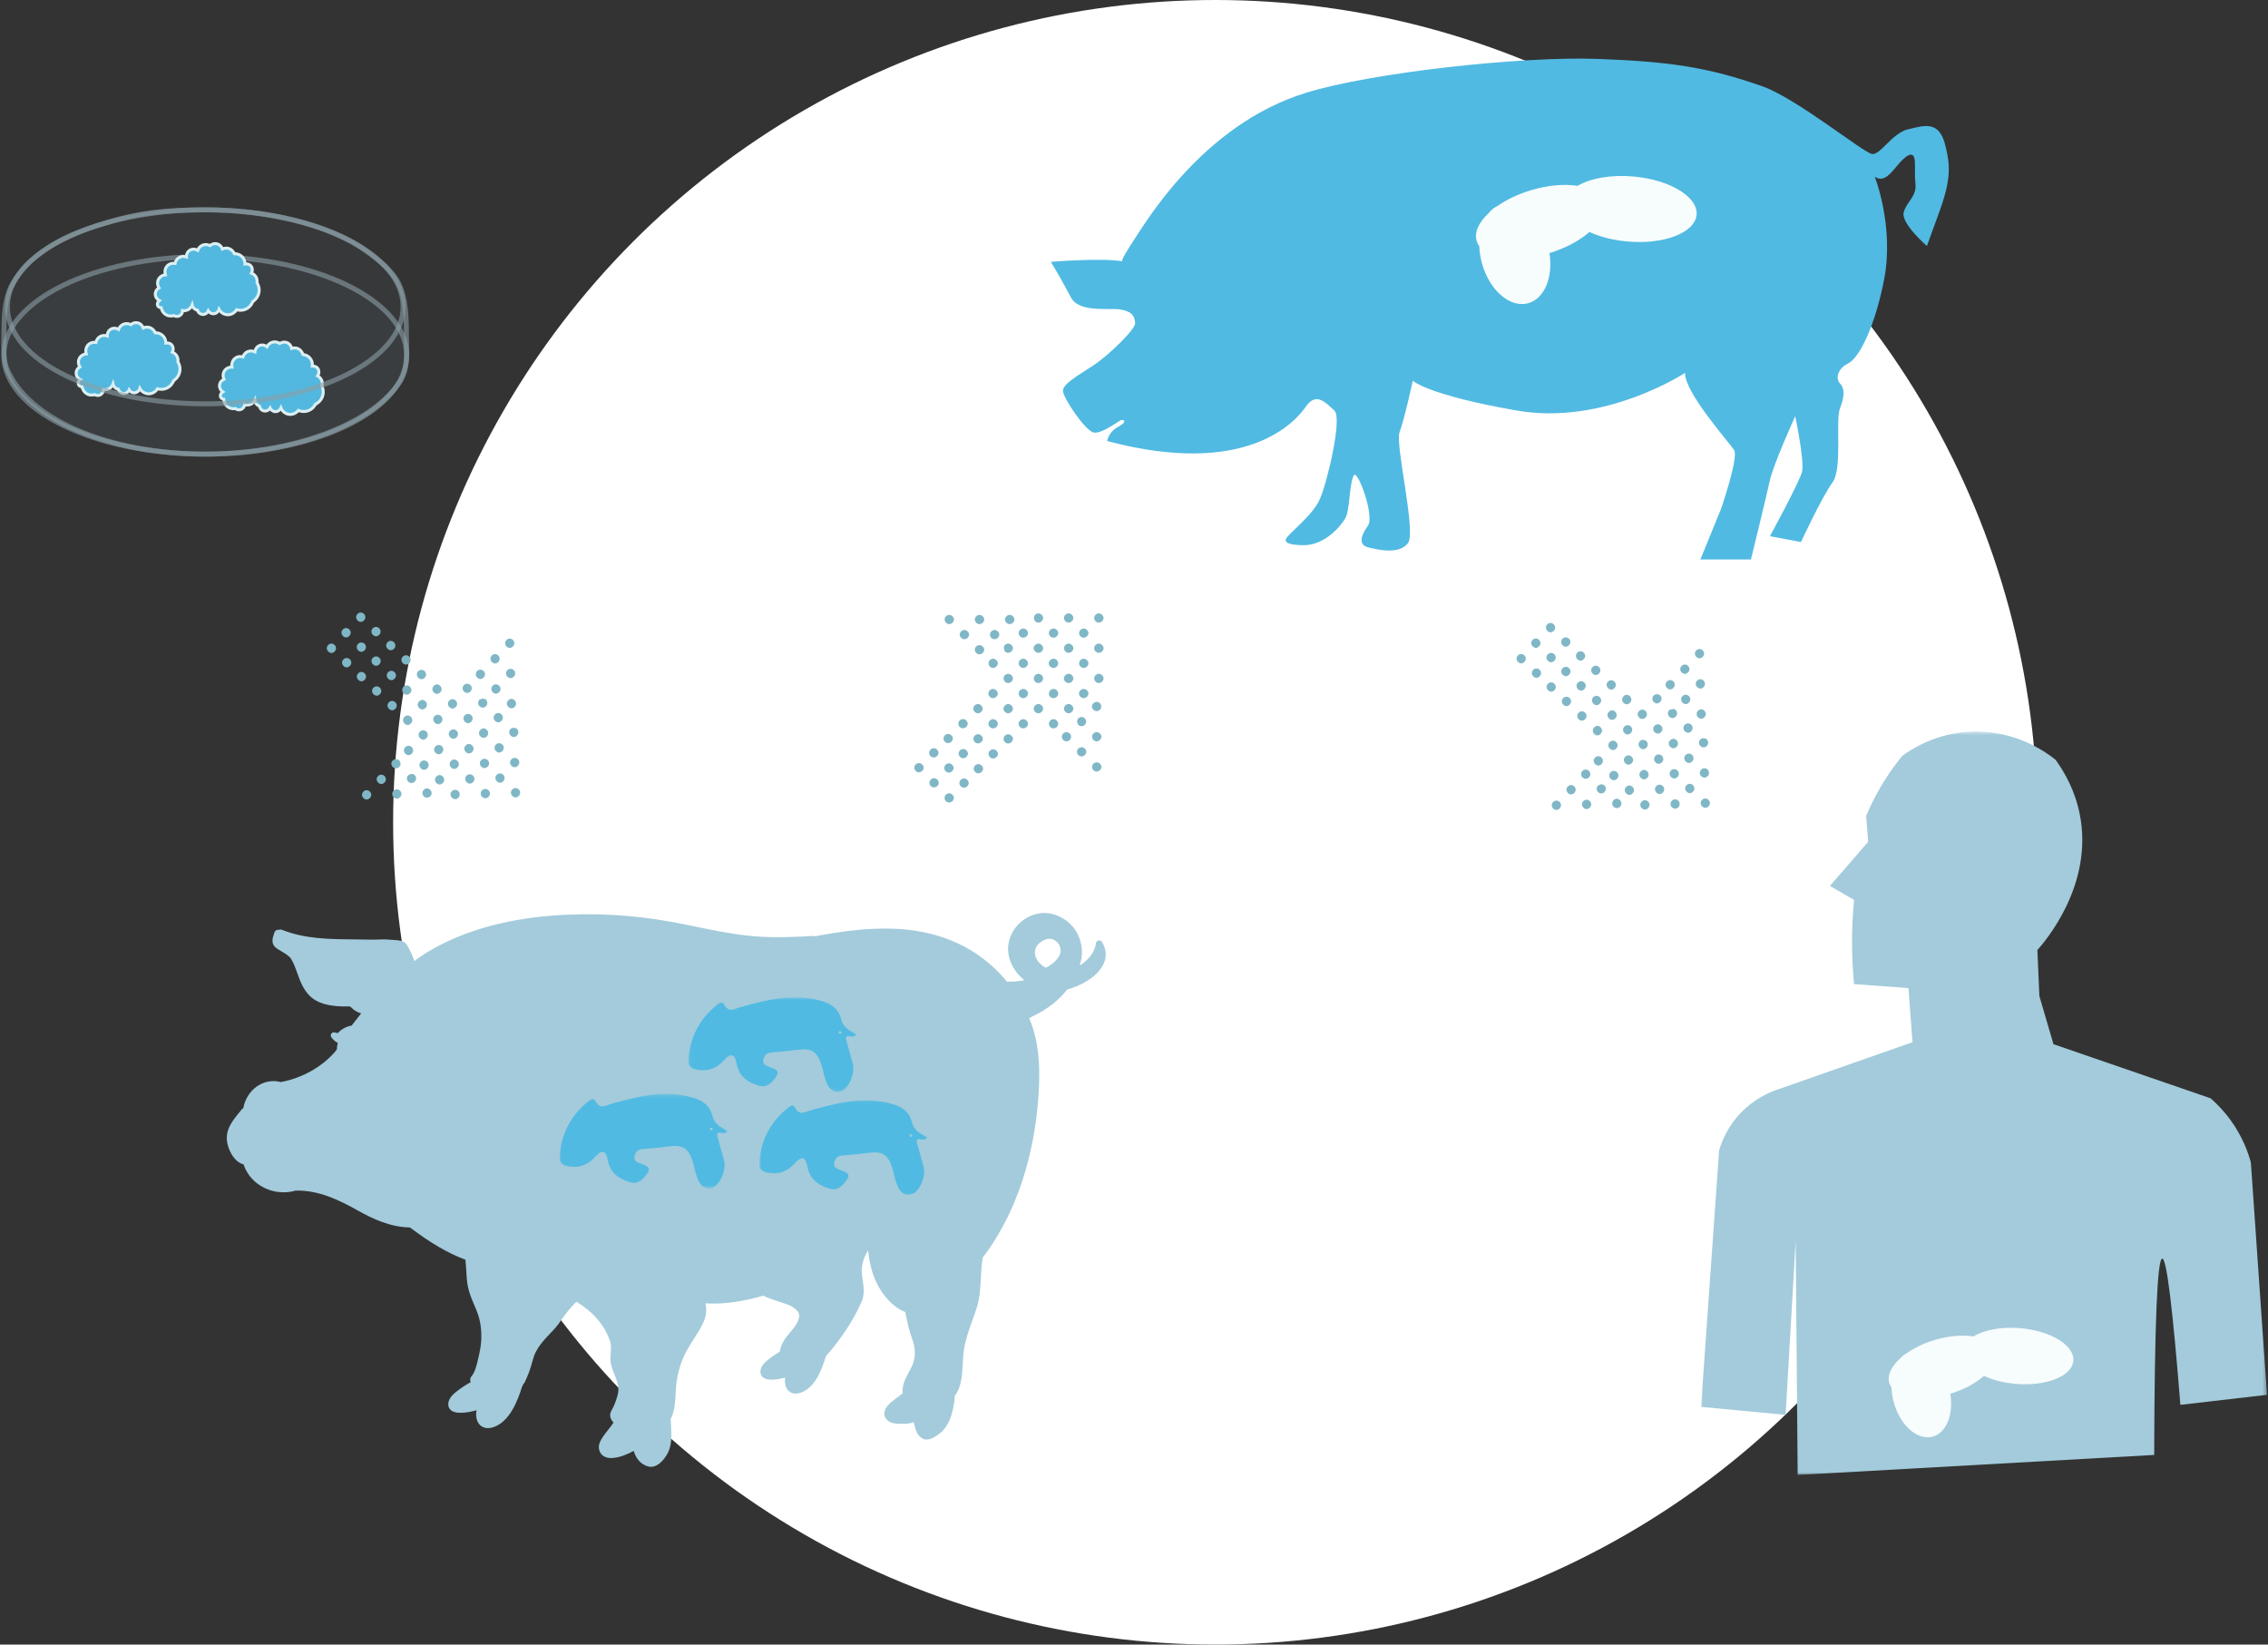 <svg width="600" height="435" viewBox="0 0 600 435" fill="none" xmlns="http://www.w3.org/2000/svg">
<rect x="0" y="0" width="600" height="435" fill="#333333" stroke="none"/>
<circle cx="321.5" cy="217.5" r="217.5" fill="white"/>
<path d="M495.967 46.751C495.967 46.751 501.123 59.754 498.475 73.736C496.385 84.921 492.204 94.709 488.72 96.247C486.211 97.505 485.514 100.161 486.768 101.42C488.023 102.678 488.023 104.915 486.768 107.991C485.514 111.207 487.465 123.791 484.817 127.566C482.03 131.341 476.455 143.365 476.455 143.365L468.233 141.827C468.233 141.827 476.037 127.566 476.734 124.769C477.431 121.973 474.922 110.088 474.922 110.088C474.922 110.088 469.209 122.672 468.233 127.006C467.257 131.48 463.216 147.979 463.216 147.979H449.837L455.272 134.696C455.272 134.696 460.01 120.994 458.756 119.037C457.502 117.079 445.517 103.657 445.795 98.624C445.795 98.624 424.333 112.745 401.059 108.55C377.785 104.496 373.744 100.721 373.744 100.721C373.744 100.721 371.514 111.067 370.26 114.283C369.005 117.499 374.719 140.708 372.489 143.644C370.26 146.72 364.546 145.462 361.898 144.763C359.25 144.064 360.086 141.547 361.898 139.031C363.709 136.514 359.11 123.93 358.135 125.748C356.88 128.265 357.159 134.836 355.905 137.073C354.651 139.31 350.47 144.064 345.174 144.204C342.387 144.204 339.878 143.924 340.157 142.666C340.435 141.407 347.404 136.374 349.215 131.9C351.167 127.426 355.208 110.368 352.978 108.55C350.748 106.593 348.24 103.517 345.453 107.572C342.665 111.626 329.704 126.447 292.912 116.66C292.912 116.66 293.191 114.283 295.839 112.885C298.487 111.487 297.232 110.788 296.396 111.207C295.56 111.626 291.518 114.702 289.428 114.423C287.198 114.143 281.205 105.195 281.205 103.377C281.205 101.56 284.968 99.462 289.01 96.806C293.191 94.149 300.438 87.019 300.298 85.481C300.159 83.943 299.88 82.405 296.257 81.846C292.633 81.426 285.386 82.684 283.296 78.63C281.066 74.435 278.976 70.8 278 69.262C278 69.262 291.518 68.143 296.954 69.122C296.954 69.122 296.117 69.402 299.323 64.508C302.528 59.754 317.719 33.049 345.592 24.521C362.734 19.207 402.313 14.873 422.382 15.572C441.893 16.271 451.927 17.809 466.282 22.843C475.341 26.058 493.04 40.46 495.27 40.739C497.5 41.019 500.566 35.147 504.886 34.168C509.067 33.189 512.83 31.931 514.502 37.943C516.035 43.815 516.174 47.45 512.969 56.259C509.764 65.067 509.764 65.067 509.764 65.067C509.764 65.067 502.795 59.055 503.632 56.119C504.468 53.183 507.255 51.925 506.698 48.289C506.28 44.514 507.534 39.481 504.468 41.299C501.262 43.536 499.311 48.989 495.967 46.751Z" fill="#50BAE2"/>
<path fill-rule="evenodd" clip-rule="evenodd" d="M448.829 56.814C449.244 52.064 441.749 47.528 432.088 46.683C426.099 46.159 420.682 47.176 417.332 49.157C413.86 48.604 409.432 48.961 404.854 50.361C401.491 51.389 398.511 52.838 396.147 54.486C395.257 54.916 394.474 55.557 393.811 56.365C391.212 58.802 389.955 61.465 390.659 63.767C390.807 64.252 391.037 64.702 391.339 65.115C391.39 66.529 391.607 68.003 392.006 69.49C393.94 76.708 399.417 81.512 404.239 80.22C408.582 79.056 410.913 73.344 409.919 66.946L409.924 66.945C414.245 65.623 417.935 63.607 420.497 61.367C423.284 62.64 426.764 63.55 430.583 63.885C440.244 64.73 448.413 61.564 448.829 56.814Z" fill="#F7FCFD"/>
<path d="M289.836 162.611C290.265 162.183 291.014 162.076 291.549 162.611C292.084 163.146 292.084 163.788 291.549 164.324V164.324C291.121 164.752 290.372 164.859 289.836 164.324C289.301 163.788 289.408 163.039 289.836 162.611Z" fill="#80B7C6"/>
<path d="M285.84 166.607C286.268 166.179 287.018 166.072 287.553 166.607C288.088 167.143 288.088 167.785 287.553 168.32V168.32C287.125 168.748 286.375 168.856 285.84 168.32C285.305 167.785 285.412 167.036 285.84 166.607Z" fill="#80B7C6"/>
<path d="M281.844 170.604C282.272 170.176 283.021 170.069 283.557 170.604C284.092 171.139 284.092 171.782 283.557 172.317V172.317C283.128 172.745 282.379 172.852 281.844 172.317C281.308 171.782 281.416 171.032 281.844 170.604Z" fill="#80B7C6"/>
<path d="M277.847 174.601C278.276 174.173 279.025 174.066 279.56 174.601C280.095 175.136 280.095 175.778 279.56 176.314V176.314C279.132 176.742 278.383 176.849 277.847 176.314C277.312 175.778 277.312 175.136 277.847 174.601Z" fill="#80B7C6"/>
<path d="M273.851 178.597C274.279 178.169 275.028 178.062 275.564 178.597C276.099 179.133 276.099 179.775 275.564 180.31V180.31C275.135 180.738 274.386 180.846 273.851 180.31C273.316 179.775 273.423 179.026 273.851 178.597Z" fill="#80B7C6"/>
<path d="M269.854 182.594C270.282 182.166 271.031 182.059 271.567 182.594C272.102 183.129 272.102 183.772 271.567 184.307V184.307C271.138 184.735 270.389 184.842 269.854 184.307C269.318 183.772 269.426 183.022 269.854 182.594Z" fill="#80B7C6"/>
<path d="M265.857 186.591C266.286 186.163 267.035 186.055 267.57 186.591C268.105 187.126 268.105 187.768 267.57 188.304V188.304C267.142 188.732 266.393 188.839 265.857 188.304C265.322 187.768 265.322 187.126 265.857 186.591Z" fill="#80B7C6"/>
<path d="M281.844 162.61C282.272 162.182 283.021 162.075 283.557 162.61C284.092 163.146 284.092 163.788 283.557 164.323V164.323C283.128 164.751 282.379 164.858 281.844 164.323C281.308 163.788 281.416 163.039 281.844 162.61Z" fill="#80B7C6"/>
<path d="M277.847 166.607C278.275 166.179 279.024 166.072 279.559 166.607C280.095 167.143 280.095 167.785 279.559 168.32V168.32C279.131 168.748 278.382 168.855 277.847 168.32C277.311 167.785 277.418 167.036 277.847 166.607Z" fill="#80B7C6"/>
<path d="M273.85 170.604C274.278 170.176 275.028 170.069 275.563 170.604C276.098 171.139 276.098 171.781 275.563 172.317V172.317C275.135 172.745 274.385 172.852 273.85 172.317C273.315 171.781 273.315 171.139 273.85 170.604Z" fill="#80B7C6"/>
<path d="M269.854 174.6C270.282 174.172 271.031 174.065 271.567 174.6C272.102 175.136 272.102 175.778 271.567 176.313V176.313C271.138 176.741 270.389 176.848 269.854 176.313C269.318 175.778 269.426 175.029 269.854 174.6Z" fill="#80B7C6"/>
<path d="M265.857 178.597C266.285 178.169 267.034 178.062 267.57 178.597C268.105 179.132 268.105 179.775 267.57 180.31V180.31C267.141 180.738 266.392 180.845 265.857 180.31C265.321 179.775 265.428 179.025 265.857 178.597Z" fill="#80B7C6"/>
<path d="M273.851 162.611C274.279 162.183 275.028 162.076 275.564 162.611C276.099 163.146 276.099 163.788 275.564 164.324V164.324C275.135 164.752 274.386 164.859 273.851 164.324C273.423 163.895 273.423 163.039 273.851 162.611Z" fill="#80B7C6"/>
<path d="M269.854 166.607C270.282 166.179 271.031 166.072 271.567 166.607C272.102 167.143 272.102 167.785 271.567 168.32V168.32C271.138 168.748 270.389 168.856 269.854 168.32C269.426 167.892 269.318 167.143 269.854 166.607Z" fill="#80B7C6"/>
<path d="M265.857 170.604C266.286 170.176 267.035 170.069 267.57 170.604C268.105 171.139 268.105 171.782 267.57 172.317V172.317C267.142 172.745 266.393 172.852 265.857 172.317C265.536 171.782 265.429 171.032 265.857 170.604Z" fill="#80B7C6"/>
<path d="M261.86 174.601C262.289 174.173 263.038 174.066 263.573 174.601C264.108 175.136 264.108 175.778 263.573 176.314V176.314C263.145 176.742 262.396 176.849 261.86 176.314C261.432 175.885 261.432 175.029 261.86 174.601Z" fill="#80B7C6"/>
<path d="M266.255 163.008C266.683 162.58 267.432 162.473 267.967 163.008C268.503 163.543 268.503 164.186 267.967 164.721V164.721C267.539 165.149 266.79 165.256 266.255 164.721C265.719 164.186 265.719 163.543 266.255 163.008Z" fill="#80B7C6"/>
<path d="M262.258 167.005C262.686 166.576 263.436 166.469 263.971 167.005C264.506 167.54 264.506 168.182 263.971 168.718V168.718C263.543 169.146 262.793 169.253 262.258 168.718C261.723 168.182 261.83 167.433 262.258 167.005Z" fill="#80B7C6"/>
<path d="M258.261 171.001C258.689 170.573 259.439 170.466 259.974 171.001C260.509 171.537 260.509 172.179 259.974 172.714V172.714C259.546 173.142 258.796 173.249 258.261 172.714C257.726 172.179 257.833 171.43 258.261 171.001Z" fill="#80B7C6"/>
<path d="M258.261 163.008C258.689 162.58 259.439 162.473 259.974 163.008C260.509 163.543 260.509 164.186 259.974 164.721V164.721C259.546 165.149 258.796 165.256 258.261 164.721C257.726 164.186 257.833 163.436 258.261 163.008Z" fill="#80B7C6"/>
<path d="M254.265 167.005C254.693 166.577 255.442 166.47 255.977 167.005C256.513 167.54 256.513 168.182 255.977 168.718V168.718C255.549 169.146 254.8 169.253 254.265 168.718C253.729 168.182 253.836 167.433 254.265 167.005Z" fill="#80B7C6"/>
<path d="M250.268 163.008C250.696 162.58 251.445 162.473 251.981 163.008C252.516 163.543 252.516 164.186 251.981 164.721V164.721C251.552 165.149 250.803 165.256 250.268 164.721C249.733 164.186 249.84 163.436 250.268 163.008Z" fill="#80B7C6"/>
<path d="M289.836 170.604C290.265 170.176 291.014 170.069 291.549 170.604C292.084 171.139 292.084 171.782 291.549 172.317V172.317C291.121 172.745 290.372 172.852 289.836 172.317C289.301 171.782 289.408 171.032 289.836 170.604Z" fill="#80B7C6"/>
<path d="M285.84 174.601C286.268 174.173 287.018 174.066 287.553 174.601C288.088 175.136 288.088 175.778 287.553 176.314V176.314C287.125 176.742 286.375 176.849 285.84 176.314C285.305 175.778 285.412 175.029 285.84 174.601Z" fill="#80B7C6"/>
<path d="M281.844 178.597C282.272 178.169 283.021 178.062 283.557 178.597C284.092 179.133 284.092 179.775 283.557 180.31V180.31C283.128 180.738 282.379 180.846 281.844 180.31C281.308 179.775 281.308 179.133 281.844 178.597Z" fill="#80B7C6"/>
<path d="M277.847 182.594C278.275 182.166 279.025 182.059 279.56 182.594C280.095 183.129 280.095 183.772 279.56 184.307V184.307C279.132 184.735 278.382 184.842 277.847 184.307C277.312 183.772 277.419 183.022 277.847 182.594Z" fill="#80B7C6"/>
<path d="M273.85 186.591C274.278 186.163 275.028 186.055 275.563 186.591C276.098 187.126 276.098 187.768 275.563 188.304V188.304C275.135 188.732 274.385 188.839 273.85 188.304C273.315 187.768 273.422 187.019 273.85 186.591Z" fill="#80B7C6"/>
<path d="M289.836 178.597C290.265 178.169 291.014 178.062 291.549 178.597C292.084 179.132 292.084 179.775 291.549 180.31V180.31C291.121 180.738 290.372 180.845 289.836 180.31C289.301 179.775 289.408 179.025 289.836 178.597Z" fill="#80B7C6"/>
<path d="M285.84 182.594C286.268 182.165 287.018 182.058 287.553 182.594C288.088 183.129 288.088 183.771 287.553 184.306V184.306C287.125 184.735 286.375 184.842 285.84 184.306C285.305 183.771 285.305 183.129 285.84 182.594Z" fill="#80B7C6"/>
<path d="M281.844 186.59C282.272 186.162 283.021 186.055 283.557 186.59C284.092 187.125 284.092 187.768 283.557 188.303V188.303C283.128 188.731 282.379 188.838 281.844 188.303C281.308 187.768 281.416 187.018 281.844 186.59Z" fill="#80B7C6"/>
<path d="M277.847 190.587C278.275 190.159 279.024 190.052 279.559 190.587C280.095 191.122 280.095 191.765 279.559 192.3V192.3C279.131 192.728 278.382 192.835 277.847 192.3C277.311 191.765 277.418 191.015 277.847 190.587Z" fill="#80B7C6"/>
<path d="M289.266 186.02C289.694 185.591 290.444 185.484 290.979 186.02C291.407 186.448 291.514 187.197 290.979 187.733V187.733C290.551 188.161 289.801 188.268 289.266 187.733C288.731 187.197 288.731 186.555 289.266 186.02Z" fill="#80B7C6"/>
<path d="M285.27 190.016C285.698 189.588 286.447 189.481 286.983 190.016C287.411 190.444 287.518 191.194 286.983 191.729V191.729C286.554 192.157 285.805 192.264 285.27 191.729C284.842 191.087 284.842 190.444 285.27 190.016Z" fill="#80B7C6"/>
<path d="M281.273 194.013C281.701 193.585 282.45 193.478 282.986 194.013C283.414 194.441 283.521 195.191 282.986 195.726V195.726C282.557 196.154 281.808 196.261 281.273 195.726C280.737 195.191 280.844 194.441 281.273 194.013Z" fill="#80B7C6"/>
<path d="M289.265 194.013C289.694 193.584 290.443 193.477 290.978 194.013C291.513 194.548 291.513 195.19 290.978 195.725V195.725C290.55 196.154 289.801 196.261 289.265 195.725C288.73 195.19 288.837 194.441 289.265 194.013Z" fill="#80B7C6"/>
<path d="M285.269 198.009C285.697 197.581 286.447 197.474 286.982 198.009C287.517 198.544 287.517 199.187 286.982 199.722V199.722C286.554 200.15 285.805 200.257 285.269 199.722C284.734 199.187 284.841 198.437 285.269 198.009Z" fill="#80B7C6"/>
<path d="M289.266 202.006C289.694 201.578 290.444 201.471 290.979 202.006C291.514 202.541 291.514 203.183 290.979 203.719V203.719C290.551 204.147 289.801 204.254 289.266 203.719C288.731 203.183 288.838 202.434 289.266 202.006Z" fill="#80B7C6"/>
<path d="M261.86 190.587C262.289 190.159 263.038 190.052 263.573 190.587C264.108 191.122 264.108 191.765 263.573 192.3V192.3C263.145 192.728 262.396 192.835 261.86 192.3C261.325 191.765 261.432 191.015 261.86 190.587Z" fill="#80B7C6"/>
<path d="M253.966 198.482C254.394 198.054 255.143 197.947 255.678 198.482C256.214 199.017 256.214 199.66 255.678 200.195V200.195C255.25 200.623 254.501 200.73 253.966 200.195C253.43 199.66 253.537 198.91 253.966 198.482Z" fill="#80B7C6"/>
<path d="M246.245 206.203C246.673 205.775 247.423 205.668 247.958 206.203C248.493 206.738 248.493 207.38 247.958 207.916V207.916C247.53 208.344 246.78 208.451 246.245 207.916C245.71 207.38 245.817 206.631 246.245 206.203Z" fill="#80B7C6"/>
<path d="M257.89 194.558C258.319 194.13 259.068 194.023 259.603 194.558C260.138 195.093 260.138 195.735 259.603 196.271V196.271C259.175 196.699 258.426 196.806 257.89 196.271C257.355 195.735 257.462 194.986 257.89 194.558Z" fill="#80B7C6"/>
<path d="M250.169 202.279C250.598 201.85 251.347 201.743 251.882 202.279C252.418 202.814 252.418 203.456 251.882 203.991V203.991C251.454 204.42 250.705 204.527 250.169 203.991C249.634 203.456 249.741 202.707 250.169 202.279Z" fill="#80B7C6"/>
<path d="M269.854 190.587C270.282 190.159 271.031 190.052 271.567 190.587C272.102 191.123 272.102 191.765 271.567 192.3V192.3C271.138 192.728 270.389 192.835 269.854 192.3C269.318 191.765 269.318 191.123 269.854 190.587Z" fill="#80B7C6"/>
<path d="M265.857 194.584C266.286 194.156 267.035 194.049 267.57 194.584C268.105 195.119 268.105 195.761 267.57 196.297V196.297C267.142 196.725 266.393 196.832 265.857 196.297C265.322 195.761 265.429 195.012 265.857 194.584Z" fill="#80B7C6"/>
<path d="M257.962 202.479C258.39 202.05 259.139 201.943 259.674 202.479C260.21 203.014 260.21 203.656 259.674 204.191V204.191C259.246 204.62 258.497 204.727 257.962 204.191C257.426 203.656 257.533 202.907 257.962 202.479Z" fill="#80B7C6"/>
<path d="M250.242 210.199C250.67 209.771 251.419 209.664 251.955 210.199C252.49 210.735 252.49 211.377 251.955 211.912V211.912C251.526 212.341 250.777 212.448 250.242 211.912C249.706 211.377 249.813 210.628 250.242 210.199Z" fill="#80B7C6"/>
<path d="M261.887 198.554C262.315 198.126 263.064 198.019 263.6 198.554C264.135 199.09 264.135 199.732 263.6 200.267V200.267C263.171 200.695 262.422 200.802 261.887 200.267C261.351 199.732 261.458 198.983 261.887 198.554Z" fill="#80B7C6"/>
<path d="M254.166 206.275C254.594 205.847 255.343 205.74 255.879 206.275C256.414 206.81 256.414 207.453 255.879 207.988V207.988C255.45 208.416 254.701 208.523 254.166 207.988C253.63 207.453 253.738 206.703 254.166 206.275Z" fill="#80B7C6"/>
<path d="M261.86 182.594C262.288 182.166 263.037 182.059 263.572 182.594C264.108 183.129 264.108 183.771 263.572 184.307V184.307C263.144 184.735 262.395 184.842 261.86 184.307C261.324 183.771 261.324 183.129 261.86 182.594Z" fill="#80B7C6"/>
<path d="M257.863 186.59C258.291 186.162 259.041 186.055 259.576 186.59C260.111 187.125 260.111 187.768 259.576 188.303V188.303C259.148 188.731 258.399 188.838 257.863 188.303C257.328 187.768 257.435 187.018 257.863 186.59Z" fill="#80B7C6"/>
<path d="M249.969 194.485C250.397 194.057 251.147 193.95 251.682 194.485C252.217 195.02 252.217 195.663 251.682 196.198V196.198C251.254 196.626 250.504 196.733 249.969 196.198C249.434 195.663 249.541 194.913 249.969 194.485Z" fill="#80B7C6"/>
<path d="M242.248 202.206C242.676 201.778 243.425 201.671 243.961 202.206C244.496 202.741 244.496 203.384 243.961 203.919V203.919C243.532 204.347 242.783 204.454 242.248 203.919C241.713 203.384 241.82 202.634 242.248 202.206Z" fill="#80B7C6"/>
<path d="M253.893 190.561C254.321 190.133 255.071 190.026 255.606 190.561C256.141 191.096 256.141 191.738 255.606 192.274V192.274C255.178 192.702 254.429 192.809 253.893 192.274C253.358 191.738 253.465 190.989 253.893 190.561Z" fill="#80B7C6"/>
<path d="M246.172 198.282C246.601 197.853 247.35 197.746 247.885 198.282C248.42 198.817 248.42 199.459 247.885 199.994V199.994C247.457 200.423 246.708 200.53 246.172 199.994C245.637 199.459 245.744 198.71 246.172 198.282Z" fill="#80B7C6"/>
<path d="M451.972 211.544C452.412 211.96 452.541 212.706 452.021 213.256C451.501 213.807 450.859 213.825 450.309 213.306V213.306C449.869 212.89 449.74 212.144 450.26 211.593C450.779 211.043 451.531 211.128 451.972 211.544Z" fill="#80B7C6"/>
<path d="M447.862 207.665C448.302 208.08 448.431 208.826 447.911 209.377C447.392 209.927 446.75 209.946 446.199 209.426V209.426C445.759 209.01 445.63 208.264 446.15 207.714C446.669 207.163 447.422 207.249 447.862 207.665Z" fill="#80B7C6"/>
<path d="M443.752 203.785C444.192 204.201 444.321 204.947 443.801 205.497C443.282 206.047 442.639 206.066 442.089 205.546V205.546C441.649 205.131 441.52 204.385 442.04 203.834C442.559 203.284 443.311 203.369 443.752 203.785Z" fill="#80B7C6"/>
<path d="M439.642 199.905C440.082 200.321 440.211 201.067 439.691 201.618C439.171 202.168 438.529 202.186 437.979 201.667V201.667C437.539 201.251 437.41 200.505 437.93 199.955C438.449 199.404 439.091 199.386 439.642 199.905Z" fill="#80B7C6"/>
<path d="M435.532 196.025C435.972 196.441 436.101 197.187 435.581 197.738C435.061 198.288 434.419 198.307 433.869 197.787V197.787C433.428 197.371 433.3 196.625 433.819 196.075C434.339 195.524 435.091 195.61 435.532 196.025Z" fill="#80B7C6"/>
<path d="M431.421 192.145C431.862 192.561 431.99 193.307 431.471 193.857C430.951 194.408 430.309 194.426 429.759 193.907V193.907C429.318 193.491 429.19 192.745 429.709 192.195C430.229 191.644 430.981 191.73 431.421 192.145Z" fill="#80B7C6"/>
<path d="M427.312 188.266C427.752 188.681 427.881 189.427 427.361 189.978C426.841 190.528 426.199 190.547 425.649 190.027V190.027C425.208 189.611 425.08 188.865 425.6 188.315C426.119 187.764 426.761 187.746 427.312 188.266Z" fill="#80B7C6"/>
<path d="M451.742 203.555C452.183 203.97 452.311 204.716 451.792 205.267C451.272 205.817 450.63 205.836 450.079 205.316V205.316C449.639 204.9 449.511 204.154 450.03 203.604C450.55 203.054 451.302 203.139 451.742 203.555Z" fill="#80B7C6"/>
<path d="M447.632 199.674C448.072 200.09 448.201 200.836 447.681 201.387C447.162 201.937 446.52 201.955 445.969 201.436V201.436C445.529 201.02 445.4 200.274 445.92 199.724C446.439 199.173 447.192 199.259 447.632 199.674Z" fill="#80B7C6"/>
<path d="M443.522 195.795C443.962 196.21 444.091 196.956 443.571 197.507C443.052 198.057 442.41 198.076 441.859 197.556V197.556C441.419 197.14 441.29 196.394 441.81 195.844C442.33 195.293 442.972 195.275 443.522 195.795Z" fill="#80B7C6"/>
<path d="M439.412 191.915C439.852 192.331 439.981 193.077 439.461 193.627C438.942 194.178 438.3 194.196 437.749 193.677V193.677C437.309 193.261 437.18 192.515 437.7 191.964C438.219 191.414 438.972 191.499 439.412 191.915Z" fill="#80B7C6"/>
<path d="M435.302 188.035C435.742 188.45 435.871 189.196 435.351 189.747C434.832 190.297 434.19 190.316 433.639 189.796V189.796C433.199 189.38 433.07 188.634 433.59 188.084C434.109 187.534 434.862 187.619 435.302 188.035Z" fill="#80B7C6"/>
<path d="M451.512 195.565C451.952 195.981 452.081 196.727 451.561 197.277C451.041 197.828 450.399 197.846 449.849 197.327V197.327C449.408 196.911 449.28 196.165 449.799 195.614C450.215 195.174 451.071 195.149 451.512 195.565Z" fill="#80B7C6"/>
<path d="M447.401 191.685C447.842 192.101 447.97 192.847 447.451 193.397C446.931 193.947 446.289 193.966 445.739 193.446V193.446C445.298 193.031 445.17 192.285 445.689 191.734C446.105 191.294 446.851 191.165 447.401 191.685Z" fill="#80B7C6"/>
<path d="M443.292 187.805C443.732 188.221 443.861 188.967 443.341 189.517C442.821 190.068 442.179 190.086 441.629 189.567V189.567C441.188 189.151 441.06 188.405 441.579 187.855C442.105 187.518 442.851 187.39 443.292 187.805Z" fill="#80B7C6"/>
<path d="M439.181 183.925C439.622 184.34 439.75 185.086 439.231 185.637C438.711 186.187 438.069 186.206 437.518 185.686V185.686C437.078 185.271 436.95 184.525 437.469 183.974C437.885 183.534 438.741 183.509 439.181 183.925Z" fill="#80B7C6"/>
<path d="M450.896 187.984C451.336 188.399 451.465 189.145 450.945 189.696C450.426 190.246 449.784 190.265 449.233 189.745V189.745C448.793 189.329 448.664 188.583 449.184 188.033C449.703 187.482 450.345 187.464 450.896 187.984Z" fill="#80B7C6"/>
<path d="M446.786 184.104C447.226 184.519 447.355 185.265 446.835 185.816C446.316 186.366 445.674 186.385 445.123 185.865V185.865C444.683 185.449 444.554 184.704 445.074 184.153C445.593 183.603 446.346 183.688 446.786 184.104Z" fill="#80B7C6"/>
<path d="M442.676 180.223C443.116 180.639 443.245 181.385 442.725 181.936C442.205 182.486 441.563 182.505 441.013 181.985V181.985C440.572 181.569 440.444 180.823 440.964 180.273C441.483 179.722 442.235 179.808 442.676 180.223Z" fill="#80B7C6"/>
<path d="M450.666 179.993C451.106 180.409 451.235 181.155 450.715 181.706C450.195 182.256 449.553 182.274 449.003 181.755V181.755C448.562 181.339 448.434 180.593 448.954 180.043C449.473 179.492 450.225 179.578 450.666 179.993Z" fill="#80B7C6"/>
<path d="M446.556 176.114C446.996 176.529 447.124 177.275 446.605 177.826C446.085 178.376 445.443 178.395 444.893 177.875V177.875C444.452 177.459 444.324 176.713 444.843 176.163C445.363 175.612 446.115 175.698 446.556 176.114Z" fill="#80B7C6"/>
<path d="M450.435 172.003C450.876 172.419 451.004 173.165 450.485 173.715C449.965 174.266 449.323 174.284 448.773 173.765V173.765C448.332 173.349 448.204 172.603 448.723 172.053C449.243 171.502 449.995 171.588 450.435 172.003Z" fill="#80B7C6"/>
<path d="M443.982 211.774C444.422 212.19 444.551 212.936 444.031 213.487C443.512 214.037 442.87 214.055 442.319 213.536V213.536C441.879 213.12 441.75 212.374 442.27 211.824C442.79 211.273 443.542 211.359 443.982 211.774Z" fill="#80B7C6"/>
<path d="M439.872 207.895C440.312 208.31 440.441 209.056 439.921 209.607C439.401 210.157 438.759 210.176 438.209 209.656V209.656C437.769 209.241 437.64 208.495 438.16 207.944C438.679 207.394 439.431 207.479 439.872 207.895Z" fill="#80B7C6"/>
<path d="M435.762 204.015C436.202 204.431 436.331 205.177 435.811 205.727C435.292 206.278 434.649 206.296 434.099 205.776V205.776C433.659 205.361 433.53 204.615 434.05 204.064C434.569 203.514 435.211 203.495 435.762 204.015Z" fill="#80B7C6"/>
<path d="M431.652 200.135C432.092 200.551 432.221 201.297 431.701 201.847C431.181 202.398 430.539 202.416 429.989 201.897V201.897C429.549 201.481 429.42 200.735 429.94 200.185C430.459 199.634 431.211 199.72 431.652 200.135Z" fill="#80B7C6"/>
<path d="M427.542 196.255C427.982 196.671 428.111 197.417 427.591 197.967C427.071 198.517 426.429 198.536 425.879 198.016V198.016C425.438 197.601 425.31 196.855 425.829 196.304C426.349 195.754 427.101 195.839 427.542 196.255Z" fill="#80B7C6"/>
<path d="M435.992 212.004C436.433 212.42 436.561 213.166 436.042 213.717C435.522 214.267 434.88 214.286 434.329 213.766V213.766C433.889 213.35 433.761 212.604 434.28 212.054C434.8 211.503 435.552 211.589 435.992 212.004Z" fill="#80B7C6"/>
<path d="M431.882 208.125C432.323 208.541 432.451 209.287 431.932 209.837C431.412 210.387 430.77 210.406 430.22 209.886V209.886C429.779 209.471 429.651 208.725 430.17 208.174C430.69 207.624 431.332 207.605 431.882 208.125Z" fill="#80B7C6"/>
<path d="M427.772 204.245C428.213 204.661 428.341 205.407 427.822 205.957C427.302 206.508 426.66 206.526 426.11 206.007V206.007C425.669 205.591 425.541 204.845 426.06 204.294C426.58 203.744 427.332 203.829 427.772 204.245Z" fill="#80B7C6"/>
<path d="M423.662 200.365C424.103 200.781 424.231 201.527 423.712 202.077C423.192 202.628 422.55 202.646 421.999 202.126V202.126C421.559 201.711 421.43 200.965 421.95 200.414C422.47 199.864 423.222 199.949 423.662 200.365Z" fill="#80B7C6"/>
<path d="M428.556 211.648C428.997 212.064 429.125 212.81 428.606 213.36C428.19 213.801 427.444 213.929 426.893 213.41V213.41C426.453 212.994 426.325 212.248 426.844 211.697C427.364 211.147 428.006 211.128 428.556 211.648Z" fill="#80B7C6"/>
<path d="M424.446 207.769C424.887 208.184 425.015 208.93 424.496 209.481C424.08 209.921 423.334 210.05 422.784 209.53V209.53C422.343 209.114 422.215 208.368 422.734 207.818C423.364 207.371 424.006 207.353 424.446 207.769Z" fill="#80B7C6"/>
<path d="M420.336 203.888C420.777 204.304 420.905 205.05 420.386 205.6C419.97 206.041 419.224 206.169 418.673 205.649V205.649C418.233 205.234 418.105 204.488 418.624 203.937C419.144 203.387 419.896 203.472 420.336 203.888Z" fill="#80B7C6"/>
<path d="M420.567 211.878C421.007 212.293 421.136 213.039 420.616 213.59C420.096 214.14 419.454 214.159 418.904 213.639V213.639C418.464 213.223 418.335 212.477 418.855 211.927C419.374 211.377 420.126 211.462 420.567 211.878Z" fill="#80B7C6"/>
<path d="M416.457 207.998C416.897 208.414 417.026 209.16 416.506 209.71C415.986 210.261 415.344 210.279 414.794 209.76V209.76C414.353 209.344 414.225 208.598 414.745 208.047C415.264 207.497 416.016 207.582 416.457 207.998Z" fill="#80B7C6"/>
<path d="M412.577 212.108C413.017 212.524 413.146 213.27 412.626 213.82C412.106 214.371 411.464 214.389 410.914 213.87V213.87C410.474 213.454 410.345 212.708 410.865 212.158C411.384 211.607 412.136 211.693 412.577 212.108Z" fill="#80B7C6"/>
<path d="M423.202 184.385C423.642 184.801 423.771 185.547 423.251 186.097C422.731 186.648 422.089 186.666 421.539 186.147V186.147C421.099 185.731 420.97 184.985 421.49 184.434C422.009 183.884 422.761 183.969 423.202 184.385Z" fill="#80B7C6"/>
<path d="M415.083 176.721C415.523 177.137 415.652 177.883 415.132 178.433C414.613 178.984 413.971 179.002 413.42 178.483V178.483C412.98 178.067 412.851 177.321 413.371 176.77C413.89 176.22 414.643 176.305 415.083 176.721Z" fill="#80B7C6"/>
<path d="M407.143 169.226C407.583 169.642 407.712 170.388 407.192 170.938C406.673 171.489 406.031 171.507 405.48 170.988V170.988C405.04 170.572 404.911 169.826 405.431 169.275C405.95 168.725 406.703 168.81 407.143 169.226Z" fill="#80B7C6"/>
<path d="M419.119 180.531C419.559 180.947 419.687 181.693 419.168 182.243C418.648 182.794 418.006 182.812 417.456 182.293V182.293C417.015 181.877 416.887 181.131 417.406 180.581C417.926 180.03 418.678 180.116 419.119 180.531Z" fill="#80B7C6"/>
<path d="M411.178 173.036C411.619 173.451 411.747 174.197 411.228 174.748C410.708 175.298 410.066 175.317 409.516 174.797V174.797C409.075 174.381 408.947 173.636 409.466 173.085C409.986 172.535 410.738 172.62 411.178 173.036Z" fill="#80B7C6"/>
<path d="M423.432 192.375C423.872 192.791 424.001 193.537 423.481 194.088C422.961 194.638 422.319 194.657 421.769 194.137V194.137C421.329 193.721 421.2 192.975 421.72 192.425C422.239 191.874 422.881 191.856 423.432 192.375Z" fill="#80B7C6"/>
<path d="M419.322 188.496C419.762 188.911 419.891 189.657 419.371 190.208C418.851 190.758 418.209 190.777 417.659 190.257V190.257C417.218 189.841 417.09 189.095 417.61 188.545C418.129 187.995 418.881 188.08 419.322 188.496Z" fill="#80B7C6"/>
<path d="M411.203 180.831C411.643 181.246 411.772 181.992 411.252 182.543C410.733 183.093 410.091 183.112 409.54 182.592V182.592C409.1 182.176 408.971 181.43 409.491 180.88C410.01 180.33 410.763 180.415 411.203 180.831Z" fill="#80B7C6"/>
<path d="M403.263 173.336C403.703 173.752 403.832 174.498 403.312 175.048C402.793 175.599 402.151 175.617 401.6 175.098V175.098C401.16 174.682 401.031 173.936 401.551 173.385C402.071 172.835 402.823 172.92 403.263 173.336Z" fill="#80B7C6"/>
<path d="M415.239 184.641C415.679 185.057 415.808 185.803 415.288 186.353C414.768 186.904 414.126 186.922 413.576 186.402V186.402C413.135 185.987 413.007 185.241 413.527 184.69C414.046 184.14 414.798 184.225 415.239 184.641Z" fill="#80B7C6"/>
<path d="M407.298 177.146C407.739 177.561 407.867 178.307 407.348 178.858C406.828 179.408 406.186 179.427 405.636 178.907V178.907C405.195 178.491 405.067 177.745 405.586 177.195C406.106 176.644 406.858 176.73 407.298 177.146Z" fill="#80B7C6"/>
<path d="M431.192 184.154C431.632 184.57 431.76 185.316 431.241 185.866C430.721 186.417 430.079 186.435 429.529 185.916V185.916C429.088 185.5 428.96 184.754 429.479 184.204C429.999 183.653 430.641 183.635 431.192 184.154Z" fill="#80B7C6"/>
<path d="M427.082 180.275C427.522 180.69 427.651 181.436 427.131 181.987C426.612 182.537 425.97 182.556 425.419 182.036V182.036C424.979 181.621 424.85 180.875 425.37 180.324C425.889 179.774 426.642 179.859 427.082 180.275Z" fill="#80B7C6"/>
<path d="M418.963 172.611C419.403 173.027 419.532 173.773 419.012 174.323C418.493 174.874 417.851 174.892 417.3 174.372V174.372C416.86 173.957 416.731 173.211 417.251 172.66C417.77 172.11 418.523 172.195 418.963 172.611Z" fill="#80B7C6"/>
<path d="M411.023 165.115C411.463 165.531 411.592 166.277 411.072 166.828C410.553 167.378 409.911 167.397 409.36 166.877V166.877C408.92 166.461 408.791 165.715 409.311 165.165C409.831 164.614 410.583 164.7 411.023 165.115Z" fill="#80B7C6"/>
<path d="M422.999 176.421C423.439 176.836 423.568 177.582 423.048 178.133C422.528 178.683 421.886 178.702 421.336 178.182V178.182C420.895 177.767 420.767 177.021 421.287 176.47C421.806 175.92 422.558 176.005 422.999 176.421Z" fill="#80B7C6"/>
<path d="M415.059 168.925C415.499 169.341 415.628 170.087 415.108 170.638C414.588 171.188 413.946 171.206 413.396 170.687V170.687C412.956 170.271 412.827 169.525 413.347 168.975C413.866 168.424 414.618 168.51 415.059 168.925Z" fill="#80B7C6"/>
<path d="M137.218 208.79C137.658 209.205 137.787 209.951 137.267 210.502C136.747 211.052 136.105 211.071 135.555 210.551V210.551C135.114 210.135 134.986 209.389 135.506 208.839C136.025 208.288 136.777 208.374 137.218 208.79Z" fill="#80B7C6"/>
<path d="M133.108 204.91C133.548 205.326 133.677 206.072 133.157 206.622C132.637 207.172 131.995 207.191 131.445 206.671V206.671C131.005 206.256 130.876 205.51 131.396 204.959C131.915 204.409 132.667 204.494 133.108 204.91Z" fill="#80B7C6"/>
<path d="M128.998 201.03C129.438 201.446 129.567 202.192 129.047 202.742C128.527 203.293 127.885 203.311 127.335 202.792V202.792C126.894 202.376 126.766 201.63 127.286 201.08C127.805 200.529 128.557 200.615 128.998 201.03Z" fill="#80B7C6"/>
<path d="M124.888 197.151C125.328 197.566 125.457 198.312 124.937 198.863C124.417 199.413 123.775 199.432 123.225 198.912V198.912C122.784 198.496 122.656 197.751 123.175 197.2C123.695 196.65 124.337 196.631 124.888 197.151Z" fill="#80B7C6"/>
<path d="M120.777 193.271C121.218 193.687 121.346 194.433 120.827 194.983C120.307 195.533 119.665 195.552 119.115 195.032V195.032C118.674 194.617 118.546 193.871 119.065 193.32C119.585 192.77 120.337 192.855 120.777 193.271Z" fill="#80B7C6"/>
<path d="M116.667 189.391C117.108 189.806 117.236 190.552 116.717 191.103C116.197 191.653 115.555 191.672 115.005 191.152V191.152C114.564 190.736 114.436 189.99 114.955 189.44C115.475 188.889 116.227 188.975 116.667 189.391Z" fill="#80B7C6"/>
<path d="M112.557 185.511C112.998 185.927 113.126 186.673 112.607 187.223C112.087 187.774 111.445 187.792 110.895 187.272V187.272C110.454 186.857 110.326 186.111 110.845 185.56C111.365 185.01 112.007 184.991 112.557 185.511Z" fill="#80B7C6"/>
<path d="M136.988 200.8C137.429 201.216 137.557 201.962 137.037 202.512C136.518 203.063 135.876 203.081 135.325 202.561V202.561C134.885 202.146 134.756 201.4 135.276 200.849C135.796 200.299 136.548 200.384 136.988 200.8Z" fill="#80B7C6"/>
<path d="M132.878 196.92C133.318 197.335 133.447 198.081 132.927 198.632C132.407 199.182 131.765 199.201 131.215 198.681V198.681C130.775 198.266 130.646 197.52 131.166 196.969C131.685 196.419 132.437 196.504 132.878 196.92Z" fill="#80B7C6"/>
<path d="M128.768 193.04C129.208 193.456 129.337 194.202 128.817 194.752C128.298 195.302 127.656 195.321 127.105 194.801V194.801C126.665 194.386 126.536 193.64 127.056 193.089C127.575 192.539 128.217 192.52 128.768 193.04Z" fill="#80B7C6"/>
<path d="M124.658 189.161C125.098 189.576 125.227 190.322 124.707 190.873C124.188 191.423 123.545 191.442 122.995 190.922V190.922C122.555 190.506 122.426 189.76 122.946 189.21C123.465 188.659 124.217 188.745 124.658 189.161Z" fill="#80B7C6"/>
<path d="M120.548 185.28C120.988 185.696 121.117 186.442 120.597 186.992C120.077 187.543 119.435 187.561 118.885 187.041V187.041C118.445 186.626 118.316 185.88 118.836 185.329C119.355 184.779 120.107 184.864 120.548 185.28Z" fill="#80B7C6"/>
<path d="M136.757 192.811C137.198 193.226 137.326 193.972 136.807 194.523C136.287 195.073 135.645 195.092 135.095 194.572V194.572C134.654 194.156 134.526 193.41 135.045 192.86C135.461 192.419 136.317 192.395 136.757 192.811Z" fill="#80B7C6"/>
<path d="M132.647 188.93C133.088 189.346 133.216 190.092 132.697 190.642C132.177 191.193 131.535 191.211 130.985 190.692V190.692C130.544 190.276 130.416 189.53 130.935 188.98C131.351 188.539 132.097 188.411 132.647 188.93Z" fill="#80B7C6"/>
<path d="M128.537 185.051C128.978 185.466 129.106 186.212 128.587 186.763C128.067 187.313 127.425 187.332 126.875 186.812V186.812C126.434 186.396 126.306 185.65 126.825 185.1C127.351 184.764 128.097 184.635 128.537 185.051Z" fill="#80B7C6"/>
<path d="M124.427 181.17C124.867 181.586 124.996 182.332 124.476 182.882C123.957 183.433 123.315 183.451 122.764 182.932V182.932C122.324 182.516 122.195 181.77 122.715 181.219C123.131 180.779 123.987 180.754 124.427 181.17Z" fill="#80B7C6"/>
<path d="M136.142 185.229C136.582 185.645 136.711 186.391 136.191 186.941C135.671 187.492 135.029 187.51 134.479 186.99V186.99C134.039 186.575 133.91 185.829 134.43 185.278C134.949 184.728 135.591 184.709 136.142 185.229Z" fill="#80B7C6"/>
<path d="M132.032 181.349C132.472 181.765 132.601 182.511 132.081 183.061C131.562 183.612 130.919 183.63 130.369 183.111V183.111C129.929 182.695 129.8 181.949 130.32 181.398C130.839 180.848 131.591 180.933 132.032 181.349Z" fill="#80B7C6"/>
<path d="M127.921 177.469C128.362 177.885 128.49 178.631 127.971 179.181C127.451 179.731 126.809 179.75 126.259 179.23V179.23C125.818 178.815 125.69 178.069 126.209 177.518C126.729 176.968 127.481 177.053 127.921 177.469Z" fill="#80B7C6"/>
<path d="M135.911 177.239C136.352 177.654 136.48 178.4 135.961 178.951C135.441 179.501 134.799 179.52 134.249 179V179C133.808 178.584 133.68 177.839 134.199 177.288C134.719 176.738 135.471 176.823 135.911 177.239Z" fill="#80B7C6"/>
<path d="M131.801 173.359C132.242 173.775 132.37 174.521 131.851 175.071C131.331 175.622 130.689 175.64 130.139 175.12V175.12C129.698 174.705 129.57 173.959 130.089 173.408C130.609 172.858 131.361 172.943 131.801 173.359Z" fill="#80B7C6"/>
<path d="M135.681 169.249C136.122 169.664 136.25 170.41 135.731 170.961C135.211 171.511 134.569 171.53 134.018 171.01V171.01C133.578 170.594 133.45 169.848 133.969 169.298C134.489 168.748 135.241 168.833 135.681 169.249Z" fill="#80B7C6"/>
<path d="M129.228 209.02C129.668 209.435 129.797 210.181 129.277 210.732C128.758 211.282 128.116 211.301 127.565 210.781V210.781C127.125 210.366 126.996 209.62 127.516 209.069C128.035 208.519 128.788 208.604 129.228 209.02Z" fill="#80B7C6"/>
<path d="M125.118 205.14C125.558 205.556 125.686 206.302 125.167 206.852C124.647 207.403 124.005 207.421 123.455 206.902V206.902C123.014 206.486 122.886 205.74 123.405 205.189C123.925 204.639 124.677 204.724 125.118 205.14Z" fill="#80B7C6"/>
<path d="M121.008 201.26C121.448 201.676 121.577 202.422 121.057 202.972C120.537 203.523 119.895 203.541 119.345 203.022V203.022C118.905 202.606 118.776 201.86 119.296 201.31C119.815 200.759 120.457 200.741 121.008 201.26Z" fill="#80B7C6"/>
<path d="M116.898 197.381C117.338 197.796 117.467 198.542 116.947 199.093C116.427 199.643 115.785 199.662 115.235 199.142V199.142C114.794 198.726 114.666 197.98 115.185 197.43C115.705 196.88 116.457 196.965 116.898 197.381Z" fill="#80B7C6"/>
<path d="M112.787 193.5C113.228 193.916 113.356 194.662 112.837 195.212C112.317 195.763 111.675 195.781 111.125 195.262V195.262C110.684 194.846 110.556 194.1 111.075 193.55C111.595 192.999 112.347 193.085 112.787 193.5Z" fill="#80B7C6"/>
<path d="M121.238 209.25C121.679 209.666 121.807 210.412 121.287 210.962C120.768 211.512 120.126 211.531 119.575 211.011V211.011C119.135 210.596 119.006 209.85 119.526 209.299C120.046 208.749 120.798 208.834 121.238 209.25Z" fill="#80B7C6"/>
<path d="M117.128 205.37C117.569 205.786 117.697 206.532 117.178 207.082C116.658 207.633 116.016 207.651 115.465 207.132V207.132C115.025 206.716 114.897 205.97 115.416 205.42C115.936 204.869 116.578 204.851 117.128 205.37Z" fill="#80B7C6"/>
<path d="M113.018 201.49C113.459 201.906 113.587 202.652 113.067 203.203C112.548 203.753 111.906 203.772 111.355 203.252V203.252C110.915 202.836 110.786 202.09 111.306 201.54C111.826 200.989 112.578 201.075 113.018 201.49Z" fill="#80B7C6"/>
<path d="M108.908 197.61C109.348 198.026 109.477 198.772 108.957 199.322C108.438 199.873 107.796 199.891 107.245 199.372V199.372C106.805 198.956 106.676 198.21 107.196 197.66C107.716 197.109 108.468 197.195 108.908 197.61Z" fill="#80B7C6"/>
<path d="M113.802 208.893C114.242 209.309 114.371 210.055 113.851 210.606C113.436 211.046 112.69 211.174 112.139 210.655V210.655C111.699 210.239 111.57 209.493 112.09 208.943C112.61 208.392 113.252 208.374 113.802 208.893Z" fill="#80B7C6"/>
<path d="M109.692 205.014C110.133 205.43 110.261 206.176 109.742 206.726C109.326 207.166 108.58 207.295 108.029 206.775V206.775C107.589 206.36 107.46 205.614 107.98 205.063C108.61 204.617 109.252 204.598 109.692 205.014Z" fill="#80B7C6"/>
<path d="M105.582 201.133C106.023 201.549 106.151 202.295 105.631 202.846C105.216 203.286 104.47 203.414 103.919 202.895V202.895C103.479 202.479 103.35 201.733 103.87 201.183C104.39 200.632 105.142 200.718 105.582 201.133Z" fill="#80B7C6"/>
<path d="M105.813 209.123C106.253 209.539 106.382 210.285 105.862 210.835C105.342 211.386 104.7 211.404 104.15 210.884V210.884C103.709 210.469 103.581 209.723 104.1 209.172C104.62 208.622 105.372 208.707 105.813 209.123Z" fill="#80B7C6"/>
<path d="M101.703 205.244C102.143 205.659 102.271 206.405 101.752 206.956C101.232 207.506 100.59 207.525 100.04 207.005V207.005C99.599 206.589 99.471 205.843 99.99 205.293C100.51 204.742 101.262 204.828 101.703 205.244Z" fill="#80B7C6"/>
<path d="M97.823 209.354C98.263 209.769 98.392 210.515 97.872 211.066C97.352 211.616 96.71 211.635 96.16 211.115V211.115C95.719 210.699 95.591 209.953 96.111 209.403C96.63 208.852 97.382 208.938 97.823 209.354Z" fill="#80B7C6"/>
<path d="M108.448 181.63C108.888 182.046 109.017 182.792 108.497 183.343C107.977 183.893 107.335 183.912 106.785 183.392V183.392C106.344 182.976 106.216 182.23 106.735 181.68C107.255 181.129 108.007 181.215 108.448 181.63Z" fill="#80B7C6"/>
<path d="M100.329 173.967C100.769 174.382 100.898 175.128 100.378 175.679C99.858 176.229 99.216 176.248 98.666 175.728V175.728C98.226 175.312 98.097 174.566 98.617 174.016C99.136 173.465 99.888 173.551 100.329 173.967Z" fill="#80B7C6"/>
<path d="M92.389 166.472C92.829 166.887 92.958 167.633 92.438 168.184C91.918 168.734 91.276 168.753 90.726 168.233V168.233C90.286 167.817 90.157 167.071 90.677 166.521C91.196 165.97 91.948 166.056 92.389 166.472Z" fill="#80B7C6"/>
<path d="M104.364 177.777C104.805 178.192 104.933 178.938 104.414 179.489C103.894 180.039 103.252 180.058 102.702 179.538V179.538C102.261 179.122 102.133 178.376 102.652 177.826C103.172 177.276 103.924 177.361 104.364 177.777Z" fill="#80B7C6"/>
<path d="M96.424 170.281C96.865 170.697 96.993 171.443 96.474 171.993C95.954 172.544 95.312 172.562 94.761 172.043V172.043C94.321 171.627 94.192 170.881 94.712 170.33C95.232 169.78 95.984 169.865 96.424 170.281Z" fill="#80B7C6"/>
<path d="M108.678 189.621C109.118 190.037 109.247 190.783 108.727 191.333C108.207 191.883 107.565 191.902 107.015 191.382V191.382C106.574 190.967 106.446 190.221 106.965 189.67C107.485 189.12 108.127 189.101 108.678 189.621Z" fill="#80B7C6"/>
<path d="M104.567 185.741C105.008 186.157 105.136 186.903 104.617 187.453C104.097 188.004 103.455 188.022 102.905 187.503V187.503C102.464 187.087 102.336 186.341 102.855 185.79C103.375 185.24 104.127 185.325 104.567 185.741Z" fill="#80B7C6"/>
<path d="M96.449 178.076C96.889 178.492 97.018 179.238 96.498 179.788C95.978 180.339 95.337 180.357 94.786 179.837V179.837C94.346 179.422 94.217 178.676 94.737 178.125C95.256 177.575 96.008 177.66 96.449 178.076Z" fill="#80B7C6"/>
<path d="M88.509 170.582C88.949 170.997 89.078 171.743 88.558 172.294C88.039 172.844 87.397 172.863 86.846 172.343V172.343C86.406 171.927 86.277 171.181 86.797 170.631C87.316 170.08 88.069 170.166 88.509 170.582Z" fill="#80B7C6"/>
<path d="M100.484 181.886C100.925 182.302 101.053 183.048 100.534 183.598C100.014 184.149 99.372 184.167 98.822 183.648V183.648C98.381 183.232 98.253 182.486 98.772 181.936C99.292 181.385 100.044 181.471 100.484 181.886Z" fill="#80B7C6"/>
<path d="M92.544 174.391C92.985 174.807 93.113 175.553 92.594 176.103C92.074 176.654 91.432 176.672 90.882 176.152V176.152C90.441 175.737 90.312 174.991 90.832 174.44C91.352 173.89 92.104 173.975 92.544 174.391Z" fill="#80B7C6"/>
<path d="M116.437 181.4C116.878 181.815 117.006 182.561 116.487 183.112C115.967 183.662 115.325 183.681 114.775 183.161V183.161C114.334 182.745 114.206 181.999 114.725 181.449C115.245 180.899 115.887 180.88 116.437 181.4Z" fill="#80B7C6"/>
<path d="M112.328 177.52C112.768 177.936 112.897 178.682 112.377 179.232C111.857 179.783 111.215 179.801 110.665 179.282V179.282C110.225 178.866 110.096 178.12 110.616 177.569C111.135 177.019 111.887 177.104 112.328 177.52Z" fill="#80B7C6"/>
<path d="M104.209 169.856C104.649 170.272 104.778 171.018 104.258 171.568C103.739 172.119 103.096 172.137 102.546 171.618V171.618C102.106 171.202 101.977 170.456 102.497 169.906C103.016 169.355 103.768 169.441 104.209 169.856Z" fill="#80B7C6"/>
<path d="M96.269 162.361C96.709 162.777 96.838 163.522 96.318 164.073C95.799 164.623 95.157 164.642 94.606 164.122V164.122C94.166 163.707 94.037 162.961 94.557 162.41C95.076 161.86 95.829 161.945 96.269 162.361Z" fill="#80B7C6"/>
<path d="M108.244 173.666C108.685 174.082 108.813 174.828 108.294 175.378C107.774 175.929 107.132 175.947 106.582 175.428V175.428C106.141 175.012 106.013 174.266 106.532 173.715C107.052 173.165 107.804 173.25 108.244 173.666Z" fill="#80B7C6"/>
<path d="M100.305 166.171C100.745 166.586 100.873 167.332 100.354 167.883C99.834 168.433 99.192 168.452 98.642 167.932V167.932C98.201 167.517 98.073 166.771 98.592 166.22C99.112 165.67 99.864 165.755 100.305 166.171Z" fill="#80B7C6"/>
<path fill-rule="evenodd" clip-rule="evenodd" d="M280.568 251.031C280.35 249.437 278.986 248.245 277.462 248.315C277.13 248.33 276.801 248.405 276.485 248.54C274.77 249.264 273.81 250.445 273.78 251.866C273.745 253.461 274.88 255.06 276.683 255.977C278.299 255.165 280.873 253.266 280.568 251.031M292.017 254.806C290.413 258.525 285.469 260.933 282.335 261.724C279.971 264.829 276.794 266.926 274.52 268.147C273.812 268.528 273.058 268.923 272.262 269.286C272.644 270.203 272.982 271.124 273.266 272.035C275.11 277.908 275.072 283.748 274.794 288.685C274.113 300.751 270.989 318.151 259.993 332.623C259.67 334.411 259.577 336.245 259.487 338.018C259.356 340.607 259.223 343.284 258.385 345.952C258.018 347.119 257.593 348.294 257.186 349.431C256.275 351.952 255.334 354.563 254.979 357.206C254.822 358.384 254.756 359.595 254.692 360.766C254.523 363.884 254.36 366.834 252.608 369.213C252.206 374.305 250.783 377.647 248.264 379.42C247.513 379.949 246.409 380.726 245.249 380.778C244.683 380.802 244.177 380.653 243.745 380.332C242.486 379.401 242.146 377.914 241.843 376.604C241.811 376.457 241.776 376.314 241.742 376.173C241.154 376.42 240.368 376.561 239.373 376.606C238.888 376.627 238.438 376.623 238.1 376.616C237.148 376.597 235.161 376.556 234.248 375.049C233.528 373.859 234.059 372.366 235.704 370.954C236.271 370.469 236.873 370.022 237.46 369.589C237.937 369.237 238.395 368.898 238.83 368.544C238.495 366.503 239.636 364.41 240.569 362.701C240.707 362.448 240.841 362.202 240.967 361.962C242.307 359.418 242.377 356.898 241.199 353.794C240.455 351.831 240.054 349.821 239.667 347.876C239.61 347.598 239.556 347.319 239.499 347.04C238.564 346.697 237.669 346.195 236.834 345.54C233.343 342.8 231.005 338.67 230.076 333.595C229.906 332.674 229.769 331.717 229.664 330.73C228.224 333.008 227.718 335.238 228.072 337.624L228.167 338.239C228.482 340.262 228.808 342.355 227.892 344.421C225.728 349.298 222.74 353.853 218.488 358.743C217.358 362.536 215.586 366.991 211.926 368.343C211.475 368.511 211.041 368.605 210.635 368.624C209.673 368.666 208.847 368.28 208.309 367.538C207.726 366.738 207.526 365.575 207.722 364.38C206.801 364.639 205.588 364.884 204.526 364.932C203.216 364.99 202.302 364.757 201.735 364.22C201.361 363.864 201.163 363.391 201.161 362.849C201.154 361.272 202.6 360.13 203.464 359.448C204.426 358.69 205.457 358.033 206.315 357.519C206.491 356.024 207.243 354.525 208.601 352.952L208.668 352.874C209.949 351.391 212.333 348.627 211.075 346.943C210.597 346.3 209.926 345.782 208.968 345.309C208.189 344.974 207.255 344.674 206.27 344.355C205.44 344.088 204.588 343.812 203.764 343.492C203.049 343.242 202.452 342.993 201.933 342.722C197.67 343.946 193.87 344.617 190.328 344.775C189.081 344.83 187.853 344.821 186.664 344.747C186.924 346.294 186.952 347.811 186.155 349.611C185.422 351.267 184.445 352.789 183.5 354.26C182.618 355.632 181.705 357.052 181.029 358.538C179.718 361.426 178.968 364.439 178.8 367.494C178.785 367.753 178.774 368.016 178.76 368.288C178.647 370.628 178.519 373.268 177.427 375.38C177.499 376.373 177.54 377.352 177.58 378.274C177.67 380.409 177.601 382.854 176.417 384.801C175.713 385.955 174.248 387.904 172.341 387.989C172.029 388.004 171.715 387.964 171.41 387.877C169.574 387.343 168.283 385.934 167.645 383.776C166.337 384.52 163.97 385.569 161.958 385.659C159.349 385.775 158.65 384.228 158.466 383.296C158.185 381.876 159.201 380.465 159.87 379.53L159.971 379.387C160.272 378.968 160.614 378.541 160.943 378.126C161.418 377.53 161.904 376.92 162.299 376.3C161.733 375.651 161.434 375.005 161.405 374.37C161.38 373.826 161.683 373.226 162.111 372.437C162.23 372.215 162.354 371.987 162.403 371.861L162.449 371.749C163.026 370.312 163.68 368.683 163.585 367.207C163.502 365.921 163.052 364.8 162.572 363.612C162.28 362.881 161.973 362.125 161.743 361.298C161.41 360.099 161.49 358.922 161.568 357.786C161.644 356.643 161.717 355.563 161.353 354.586C159.746 350.283 156.923 347.012 152.497 344.329C150.976 345.808 149.571 347.526 148.11 349.69C147.284 350.917 146.292 351.95 145.335 352.949C144.623 353.692 143.952 354.393 143.334 355.173C142.053 356.795 141.35 358.148 140.915 359.843C140.392 361.89 139.698 363.8 138.793 365.678C138.719 365.824 138.616 365.94 138.494 366.029L138.095 366.831C136.899 370.691 134.827 375.957 130.661 377.455C130.17 377.632 129.693 377.734 129.249 377.751C128.172 377.801 127.252 377.373 126.656 376.547C126.017 375.657 125.812 374.352 126.068 373.026C125.059 373.32 123.623 373.632 122.284 373.691C120.818 373.756 119.807 373.503 119.192 372.919C118.798 372.545 118.588 372.043 118.586 371.472C118.58 369.762 120.139 368.564 121.172 367.77C122.264 366.931 123.419 366.213 124.536 365.566C124.513 365.507 124.49 365.448 124.468 365.389C124.3 364.951 124.399 364.44 124.726 364.064C125.686 362.959 126.171 360.846 126.523 359.303L126.603 358.954C126.923 357.57 127.229 356.09 127.303 354.635C127.453 351.743 127.082 349.211 126.175 346.897C125.952 346.333 125.714 345.769 125.474 345.205C124.806 343.639 124.116 342.017 123.778 340.294C123.511 338.919 123.431 337.523 123.352 336.174C123.305 335.304 123.252 334.402 123.151 333.533C123.138 333.437 123.147 333.336 123.171 333.235C118.593 331.53 113.902 328.8 108.49 324.695C108.478 324.688 108.47 324.679 108.458 324.67C103.231 324.595 98.575 322.385 94.673 320.199C89.98 317.566 84.452 314.775 78.194 314.92C77.335 315.177 76.44 315.327 75.535 315.367C70.49 315.592 65.91 312.519 64.442 307.999C62.103 307.375 60.699 304.775 60.193 302.614C59.354 299.046 61.406 296.555 63.39 294.145C63.603 293.888 63.814 293.632 64.019 293.375C64.11 293.266 64.233 293.174 64.37 293.12C64.968 289.698 67.492 286.877 70.668 286.161C71.147 286.054 71.624 285.987 72.079 285.967C72.829 285.934 73.559 286.02 74.251 286.225C80.148 285.144 85.671 281.944 89.113 277.623C89.119 277.069 89.203 276.478 89.363 275.856C88.832 275.592 88.207 275.139 87.65 274.356C87.449 274.069 87.45 273.687 87.655 273.402C87.805 273.195 88.04 273.073 88.287 273.062C88.377 273.058 88.471 273.069 88.561 273.097C88.567 273.097 88.891 273.193 89.365 273.271C90.257 272.251 91.668 271.489 93.077 271.265C93.109 271.19 93.15 271.117 93.2 271.049C93.985 270.024 94.768 269.027 95.541 268.072C94.998 267.898 94.485 267.662 93.989 267.364C93.613 267.136 93.343 266.877 93.127 266.67C92.765 266.323 92.631 266.194 92.178 266.209C91.182 266.241 90.27 266.223 89.389 266.153C86.926 265.961 83.83 265.451 81.731 263.203C80.099 261.458 79.367 259.411 78.66 257.431C78.194 256.122 77.752 254.887 77.065 253.718C76.572 252.881 75.519 252.261 74.502 251.662C74.069 251.406 73.62 251.14 73.22 250.86C71.58 249.714 72.082 248.199 72.485 246.983L72.58 246.693C72.724 246.243 73.117 245.939 73.58 245.918C73.679 245.914 73.773 245.922 73.868 245.942C73.974 245.896 74.088 245.869 74.203 245.863C74.311 245.858 74.418 245.873 74.518 245.914C80.649 248.369 86.978 248.423 93.678 248.479C95.103 248.493 96.576 248.505 98.028 248.544C98.671 248.56 99.333 248.538 99.975 248.514C101.01 248.479 102.081 248.442 103.164 248.562C103.327 248.581 103.552 248.591 103.808 248.604C105.471 248.687 106.893 248.829 107.495 249.728C108.391 251.075 109.107 252.602 109.59 254.202C111.394 252.88 113.237 251.702 115.085 250.688C124.018 245.791 134.987 242.893 147.685 242.076C148.48 242.024 149.271 241.983 150.062 241.947C160.525 241.482 170.922 242.365 181.845 244.649L182.705 244.83C187.652 245.865 192.766 246.935 197.851 247.495C202.812 248.04 207.679 247.926 211.785 247.744C212.933 247.693 214.081 247.632 215.239 247.569C215.413 247.562 215.576 247.599 215.72 247.671C215.797 247.63 215.884 247.599 215.973 247.582C221.802 246.486 226.592 245.884 231.048 245.685C233.07 245.595 235.047 245.59 236.921 245.674C248.859 246.199 258.859 250.808 265.839 259C266.024 259.217 266.202 259.435 266.382 259.657C266.937 259.679 267.485 259.677 268.016 259.654C269.055 259.607 270.054 259.474 271 259.256C268.887 257.599 267.45 255.379 266.89 252.864C266.316 250.301 266.954 247.573 268.642 245.378C270.408 243.078 273.115 241.631 275.876 241.507C276.983 241.458 278.076 241.616 279.131 241.976C282.187 243.019 284.47 245.207 285.559 248.143C286.429 250.477 286.436 253.026 285.622 255.397C287.845 254.073 289.436 252.047 289.899 249.852C289.852 249.635 289.885 249.406 289.999 249.208C290.154 248.939 290.443 248.762 290.751 248.748C291.081 248.733 291.389 248.902 291.561 249.184C292.656 251.025 292.812 252.968 292.017 254.806" fill="#A3CBDB"/>
<mask id="mask0_1650_3282" style="mask-type:alpha" maskUnits="userSpaceOnUse" x="148" y="289" width="45" height="26">
<path fill-rule="evenodd" clip-rule="evenodd" d="M148.043 289.349H192.596V314.353H148.043V289.349Z" fill="white"/>
</mask>
<g mask="url(#mask0_1650_3282)">
<path fill-rule="evenodd" clip-rule="evenodd" d="M187.785 298.792C187.969 298.877 188.153 298.961 188.338 299.046C188.413 298.863 188.591 298.63 188.533 298.511C188.467 298.369 188.196 298.327 188.013 298.241C187.936 298.425 187.861 298.608 187.785 298.792M192.596 299.155C191.591 300.341 190.678 299.236 189.78 299.742C189.78 299.982 189.714 300.305 189.789 300.587C190.359 302.711 190.973 304.824 191.543 306.948C192.177 309.319 190.561 313.427 188.426 314.178C186.552 314.839 185.273 313.531 184.604 311.927C183.974 310.415 183.731 308.747 183.234 307.176C182.13 303.698 180.573 302.765 177.059 303.229C174.673 303.544 172.274 303.743 169.877 303.964C168.713 304.073 168.111 304.769 167.877 305.827C167.623 306.973 168.426 307.367 169.294 307.695C170.493 308.151 172.417 308.612 171.329 310.208C170.426 311.532 169.057 313.367 166.829 312.756C163.788 311.922 161.386 310.228 160.803 306.902C160.27 303.861 158.954 304.319 157.438 306.014C155.49 308.191 153.167 309.011 150.353 308.49C148.942 308.228 147.934 307.629 148.053 305.867C148.441 300.044 150.866 295.301 155.324 291.598C155.987 291.048 156.958 290.178 157.527 291.272C158.724 293.573 160.242 292.38 161.727 291.973C168.401 290.142 175.07 288.343 182.083 290.008C185.103 290.726 187.655 291.81 188.505 295.302C188.968 297.202 190.647 298.261 192.596 299.155" fill="#50BAE2"/>
</g>
<mask id="mask1_1650_3282" style="mask-type:alpha" maskUnits="userSpaceOnUse" x="182" y="263" width="45" height="26">
<path fill-rule="evenodd" clip-rule="evenodd" d="M182.112 263.797H226.664V288.802H182.112V263.797Z" fill="white"/>
</mask>
<g mask="url(#mask1_1650_3282)">
<path fill-rule="evenodd" clip-rule="evenodd" d="M221.853 273.241C222.037 273.326 222.221 273.41 222.406 273.495C222.481 273.312 222.659 273.079 222.601 272.96C222.535 272.818 222.264 272.776 222.081 272.69C222.004 272.874 221.929 273.057 221.853 273.241M226.664 273.604C225.66 274.79 224.746 273.685 223.848 274.191C223.848 274.43 223.782 274.754 223.857 275.036C224.427 277.16 225.041 279.273 225.611 281.397C226.246 283.768 224.629 287.875 222.495 288.627C220.62 289.288 219.341 287.98 218.672 286.376C218.042 284.864 217.8 283.196 217.302 281.625C216.199 278.147 214.641 277.214 211.127 277.678C208.741 277.993 206.342 278.192 203.945 278.413C202.781 278.522 202.179 279.217 201.945 280.276C201.691 281.422 202.494 281.815 203.362 282.144C204.561 282.6 206.485 283.061 205.397 284.657C204.494 285.981 203.125 287.816 200.897 287.205C197.856 286.37 195.454 284.677 194.871 281.35C194.338 278.31 193.022 278.768 191.506 280.463C189.558 282.639 187.235 283.46 184.421 282.939C183.01 282.677 182.003 282.078 182.121 280.316C182.509 274.493 184.935 269.75 189.393 266.047C190.055 265.497 191.027 264.626 191.595 265.721C192.792 268.022 194.31 266.828 195.795 266.422C202.469 264.591 209.138 262.791 216.151 264.457C219.171 265.175 221.723 266.259 222.574 269.751C223.036 271.651 224.716 272.709 226.664 273.604" fill="#50BAE2"/>
</g>
<mask id="mask2_1650_3282" style="mask-type:alpha" maskUnits="userSpaceOnUse" x="200" y="291" width="46" height="26">
<path fill-rule="evenodd" clip-rule="evenodd" d="M200.848 291.052H245.4V316.057H200.848V291.052Z" fill="white"/>
</mask>
<g mask="url(#mask2_1650_3282)">
<path fill-rule="evenodd" clip-rule="evenodd" d="M240.587 300.495C240.771 300.58 240.956 300.665 241.14 300.75C241.215 300.567 241.393 300.334 241.335 300.214C241.269 300.073 240.998 300.03 240.815 299.944C240.739 300.128 240.664 300.311 240.587 300.495M245.4 300.858C244.396 302.044 243.482 300.939 242.584 301.445C242.584 301.685 242.518 302.008 242.593 302.291C243.163 304.414 243.777 306.528 244.347 308.651C244.982 311.023 243.365 315.13 241.231 315.881C239.356 316.542 238.077 315.235 237.409 313.63C236.778 312.119 236.536 310.45 236.038 308.879C234.935 305.401 233.377 304.469 229.863 304.932C227.477 305.248 225.079 305.446 222.681 305.668C221.517 305.776 220.915 306.472 220.681 307.53C220.427 308.676 221.23 309.07 222.098 309.399C223.297 309.854 225.221 310.315 224.133 311.912C223.23 313.235 221.861 315.07 219.633 314.46C216.592 313.625 214.19 311.932 213.607 308.605C213.074 305.564 211.759 306.023 210.242 307.717C208.295 309.894 205.971 310.714 203.157 310.193C201.746 309.931 200.739 309.332 200.857 307.57C201.246 301.747 203.671 297.004 208.129 293.301C208.791 292.751 209.763 291.881 210.331 292.975C211.528 295.277 213.046 294.083 214.531 293.676C221.205 291.845 227.874 290.046 234.887 291.711C237.908 292.43 240.459 293.513 241.31 297.006C241.772 298.906 243.452 299.964 245.4 300.858" fill="#50BAE2"/>
</g>
<mask id="mask3_1650_3282" style="mask-type:alpha" maskUnits="userSpaceOnUse" x="450" y="193" width="150" height="198">
<path fill-rule="evenodd" clip-rule="evenodd" d="M450 193.498H599.731V390.144H450V193.498Z" fill="white"/>
</mask>
<g mask="url(#mask3_1650_3282)">
<path fill-rule="evenodd" clip-rule="evenodd" d="M450 372.126C451.599 349.514 453.197 326.903 454.796 304.29C455.4 302.205 456.903 298.07 460.657 294.222C464.05 290.744 467.699 289.122 469.715 288.392C481.794 284.152 493.871 279.912 505.949 275.672L504.884 261.363C500.088 261.01 495.293 260.657 490.497 260.304C490.184 257.055 489.981 253.51 489.964 249.705C489.945 245.49 490.156 241.587 490.497 238.045C488.365 236.809 486.234 235.571 484.102 234.335C487.478 230.448 490.852 226.563 494.227 222.676C494.049 220.38 493.871 218.083 493.694 215.787C494.969 212.758 496.688 209.318 499.023 205.717C500.44 203.531 501.887 201.59 503.285 199.888C505.796 198.066 512.229 193.922 521.401 193.528C533.363 193.015 541.646 199.237 543.781 200.947C546.164 204.224 548.91 209.032 550.176 215.257C553.992 234.027 540.973 249.071 538.986 251.294C539.164 255.357 539.341 259.42 539.519 263.483L543.249 276.202C557.102 280.972 570.957 285.742 584.811 290.511C586.453 291.941 588.343 293.856 590.14 296.341C593.167 300.53 594.679 304.609 595.468 307.47C596.889 327.962 598.31 348.454 599.731 368.946C592.094 369.829 584.456 370.713 576.818 371.596C574.763 345.764 573.165 332.869 572.023 332.909C570.703 332.955 569.993 350.268 569.891 384.845C538.453 386.612 507.015 388.378 475.576 390.144C475.399 369.476 475.221 348.807 475.044 328.139C474.156 343.508 473.268 358.877 472.38 374.246C464.92 373.54 457.46 372.832 450 372.126" fill="#A3CBDB"/>
</g>
<path fill-rule="evenodd" clip-rule="evenodd" d="M548.5 359.963C548.856 355.896 542.592 352.026 534.509 351.319C529.456 350.877 524.889 351.776 522.087 353.505C519.178 353.029 515.484 353.317 511.67 354.483C508.746 355.377 506.17 356.659 504.16 358.12C503.572 358.441 503.044 358.877 502.581 359.409C500.306 361.515 499.2 363.84 499.815 365.854C499.94 366.261 500.13 366.639 500.379 366.988C500.423 368.219 500.612 369.505 500.96 370.803C502.614 376.974 507.228 381.099 511.267 380.017C514.916 379.04 516.846 374.147 515.967 368.662L516.002 368.651C519.624 367.543 522.714 365.84 524.854 363.94C527.172 365.008 530.057 365.769 533.221 366.046C541.303 366.753 548.144 364.03 548.5 359.963Z" fill="#F7FCFD"/>
<path opacity="0.6" d="M54.3 120.124C83.735 120.124 107.596 108.423 107.596 93.989C107.596 79.554 83.735 67.853 54.3 67.853C24.865 67.853 1.003 79.554 1.003 93.989C1.003 108.423 24.865 120.124 54.3 120.124Z" fill="#7FA2B2" fill-opacity="0.1" stroke="#8B9FA7" stroke-width="1.312"/>
<path fill-rule="evenodd" clip-rule="evenodd" d="M46.312 69.682C46.165 69.656 45.208 69.501 44.432 70.148C43.728 70.735 43.459 71.746 43.758 72.7C42.875 72.771 42.118 73.328 41.819 74.127C41.437 75.151 42.005 76.053 42.067 76.148C41.998 76.186 41.163 76.669 41.087 77.64C41.029 78.394 41.453 79.131 42.16 79.495C41.638 79.88 41.509 80.538 41.775 80.953C42.038 81.366 42.589 81.382 42.638 81.383C42.66 81.511 42.898 82.764 44.074 83.337C44.962 83.769 45.797 83.529 45.992 83.468C46.466 83.765 47.065 83.777 47.546 83.5C48.027 83.222 48.316 82.698 48.294 82.14C48.496 82.176 49.086 82.255 49.714 81.94C50.49 81.552 50.768 80.844 50.828 80.679C50.862 80.833 50.977 81.254 51.364 81.607C51.703 81.916 52.069 82.007 52.227 82.037C52.398 82.636 52.898 83.079 53.492 83.162C54.16 83.256 54.825 82.878 55.104 82.233C55.13 82.274 55.615 83.008 56.465 82.994C57.133 82.983 57.736 82.516 57.943 81.833C58.413 82.704 59.321 83.252 60.3 83.255C61.801 83.26 62.571 81.984 62.603 81.928C62.891 82.012 63.885 82.265 64.982 81.793C66.324 81.216 66.8 79.993 66.882 79.77C67.077 79.645 68.272 78.847 68.515 77.283C68.712 76.017 68.159 75.054 68 74.798C68.029 74.625 68.136 73.871 67.657 73.141C67.267 72.55 66.718 72.319 66.525 72.248C66.903 71.554 66.788 70.72 66.278 70.227C65.7 69.668 64.896 69.815 64.821 69.831C64.823 69.664 64.817 68.635 63.979 67.843C63.171 67.081 62.194 67.108 62.023 67.116C61.973 67.005 61.451 65.881 60.26 65.66C59.594 65.536 59.056 65.756 58.84 65.86C58.822 65.798 58.492 64.788 57.441 64.502C56.39 64.216 55.607 64.925 55.561 64.968C55.442 64.903 54.609 64.469 53.644 64.837C52.667 65.21 52.343 66.104 52.3 66.23C51.632 65.805 50.786 65.807 50.151 66.232C49.269 66.825 49.303 67.898 49.306 67.956C49.189 67.915 48.206 67.589 47.291 68.19C46.507 68.706 46.34 69.531 46.312 69.682Z" fill="#50BAE2" stroke="#E1F3F6" stroke-width="0.787"/>
<path fill-rule="evenodd" clip-rule="evenodd" d="M25.373 90.59C25.226 90.564 24.269 90.409 23.493 91.056C22.79 91.644 22.52 92.655 22.82 93.609C21.936 93.68 21.179 94.237 20.881 95.035C20.498 96.06 21.066 96.961 21.128 97.057C21.059 97.095 20.225 97.578 20.149 98.548C20.09 99.302 20.514 100.039 21.221 100.403C20.699 100.788 20.57 101.446 20.836 101.862C21.099 102.274 21.65 102.29 21.699 102.292C21.721 102.419 21.959 103.673 23.136 104.245C24.023 104.677 24.859 104.438 25.053 104.376C25.527 104.673 26.126 104.685 26.607 104.408C27.088 104.13 27.377 103.606 27.356 103.048C27.558 103.085 28.147 103.163 28.776 102.848C29.551 102.46 29.829 101.753 29.889 101.588C29.924 101.741 30.039 102.163 30.426 102.515C30.765 102.824 31.13 102.915 31.288 102.945C31.459 103.544 31.959 103.988 32.553 104.071C33.221 104.165 33.886 103.787 34.165 103.141C34.191 103.183 34.676 103.916 35.526 103.902C36.194 103.891 36.797 103.425 37.004 102.741C37.475 103.612 38.383 104.161 39.362 104.164C40.863 104.169 41.632 102.892 41.664 102.836C41.953 102.921 42.947 103.173 44.043 102.701C45.386 102.124 45.862 100.901 45.944 100.678C46.138 100.554 47.334 99.755 47.576 98.191C47.773 96.925 47.22 95.963 47.061 95.706C47.09 95.534 47.197 94.779 46.718 94.05C46.328 93.458 45.779 93.227 45.587 93.156C45.964 92.462 45.849 91.629 45.339 91.135C44.762 90.577 43.957 90.724 43.882 90.739C43.884 90.573 43.878 89.543 43.04 88.751C42.232 87.989 41.255 88.017 41.084 88.025C41.035 87.913 40.513 86.789 39.321 86.568C38.655 86.444 38.117 86.664 37.901 86.768C37.883 86.707 37.554 85.696 36.503 85.41C35.452 85.125 34.669 85.833 34.622 85.876C34.503 85.811 33.67 85.377 32.705 85.746C31.728 86.118 31.404 87.013 31.361 87.138C30.693 86.713 29.847 86.715 29.213 87.14C28.33 87.733 28.364 88.806 28.367 88.864C28.25 88.823 27.267 88.497 26.353 89.098C25.568 89.614 25.401 90.44 25.373 90.59Z" fill="#50BAE2" stroke="#E1F3F6" stroke-width="0.787"/>
<path fill-rule="evenodd" clip-rule="evenodd" d="M64.265 94.422C64.122 94.378 63.191 94.108 62.342 94.656C61.572 95.153 61.181 96.124 61.362 97.107C60.477 97.07 59.657 97.531 59.264 98.287C58.759 99.257 59.213 100.221 59.263 100.324C59.19 100.353 58.302 100.731 58.108 101.685C57.958 102.426 58.289 103.209 58.946 103.656C58.381 103.975 58.173 104.612 58.386 105.057C58.597 105.499 59.142 105.582 59.19 105.589C59.196 105.718 59.28 106.991 60.377 107.703C61.205 108.24 62.064 108.103 62.265 108.066C62.699 108.418 63.292 108.504 63.803 108.287C64.315 108.07 64.665 107.585 64.712 107.028C64.908 107.089 65.483 107.239 66.146 107.003C66.963 106.711 67.326 106.044 67.405 105.887C67.421 106.044 67.483 106.476 67.824 106.873C68.123 107.221 68.475 107.356 68.628 107.405C68.725 108.02 69.166 108.521 69.746 108.676C70.397 108.85 71.104 108.556 71.46 107.949C71.481 107.994 71.872 108.781 72.718 108.87C73.382 108.941 74.037 108.551 74.326 107.898C74.687 108.82 75.521 109.475 76.493 109.597C77.982 109.784 78.901 108.611 78.94 108.559C79.216 108.678 80.172 109.05 81.318 108.715C82.72 108.305 83.342 107.149 83.451 106.938C83.659 106.838 84.943 106.191 85.375 104.668C85.725 103.436 85.293 102.413 85.167 102.139C85.217 101.971 85.415 101.236 85.028 100.453C84.713 99.819 84.197 99.522 84.015 99.429C84.474 98.786 84.461 97.944 84.016 97.392C83.511 96.768 82.694 96.816 82.618 96.822C82.64 96.657 82.76 95.635 82.025 94.747C81.316 93.892 80.342 93.8 80.172 93.787C80.136 93.671 79.755 92.492 78.6 92.127C77.954 91.923 77.393 92.076 77.166 92.153C77.156 92.09 76.952 91.047 75.944 90.635C74.935 90.224 74.072 90.832 74.021 90.868C73.91 90.79 73.136 90.257 72.133 90.506C71.118 90.757 70.687 91.605 70.629 91.725C70.018 91.221 69.178 91.12 68.497 91.465C67.549 91.946 67.451 93.015 67.447 93.073C67.336 93.018 66.4 92.575 65.419 93.06C64.578 93.477 64.311 94.276 64.265 94.422Z" fill="#50BAE2" stroke="#E1F3F6" stroke-width="0.787"/>
<path opacity="0.6" fill-rule="evenodd" clip-rule="evenodd" d="M54.371 55.498C70.295 55.498 86.881 59.31 96.576 66.174C100.435 68.907 103.981 71.785 105.602 75.261C107.336 78.98 107.508 83.739 107.507 87.919C107.507 88.704 107.529 89.507 107.551 90.32C107.652 94.076 107.792 98.051 105.641 101.201C97.644 112.909 76.257 120.124 54.371 120.124C41.761 120.124 29.806 117.851 20.346 113.748C11.335 109.839 4.586 104.273 1.764 97.407C0.902 95.309 0.98 91.727 1.025 89.015C1.034 88.446 1.043 87.914 1.043 87.439C1.043 84.356 1.192 79.901 2.626 76.499C3.615 74.153 5.982 71.012 7.769 69.353C13.894 63.663 20.985 61.103 28.067 58.937C36.451 56.373 43.192 55.498 54.371 55.498Z" fill="#7FA2B2" fill-opacity="0.08" stroke="#8B9FA7" stroke-width="1.312"/>
<path opacity="0.6" d="M54.3 106.819C83.209 106.819 106.645 95.33 106.645 81.158C106.645 66.987 83.209 55.498 54.3 55.498C25.39 55.498 1.955 66.987 1.955 81.158C1.955 95.33 25.39 106.819 54.3 106.819Z" stroke="#8B9FA7" stroke-width="1.312"/>
</svg>
